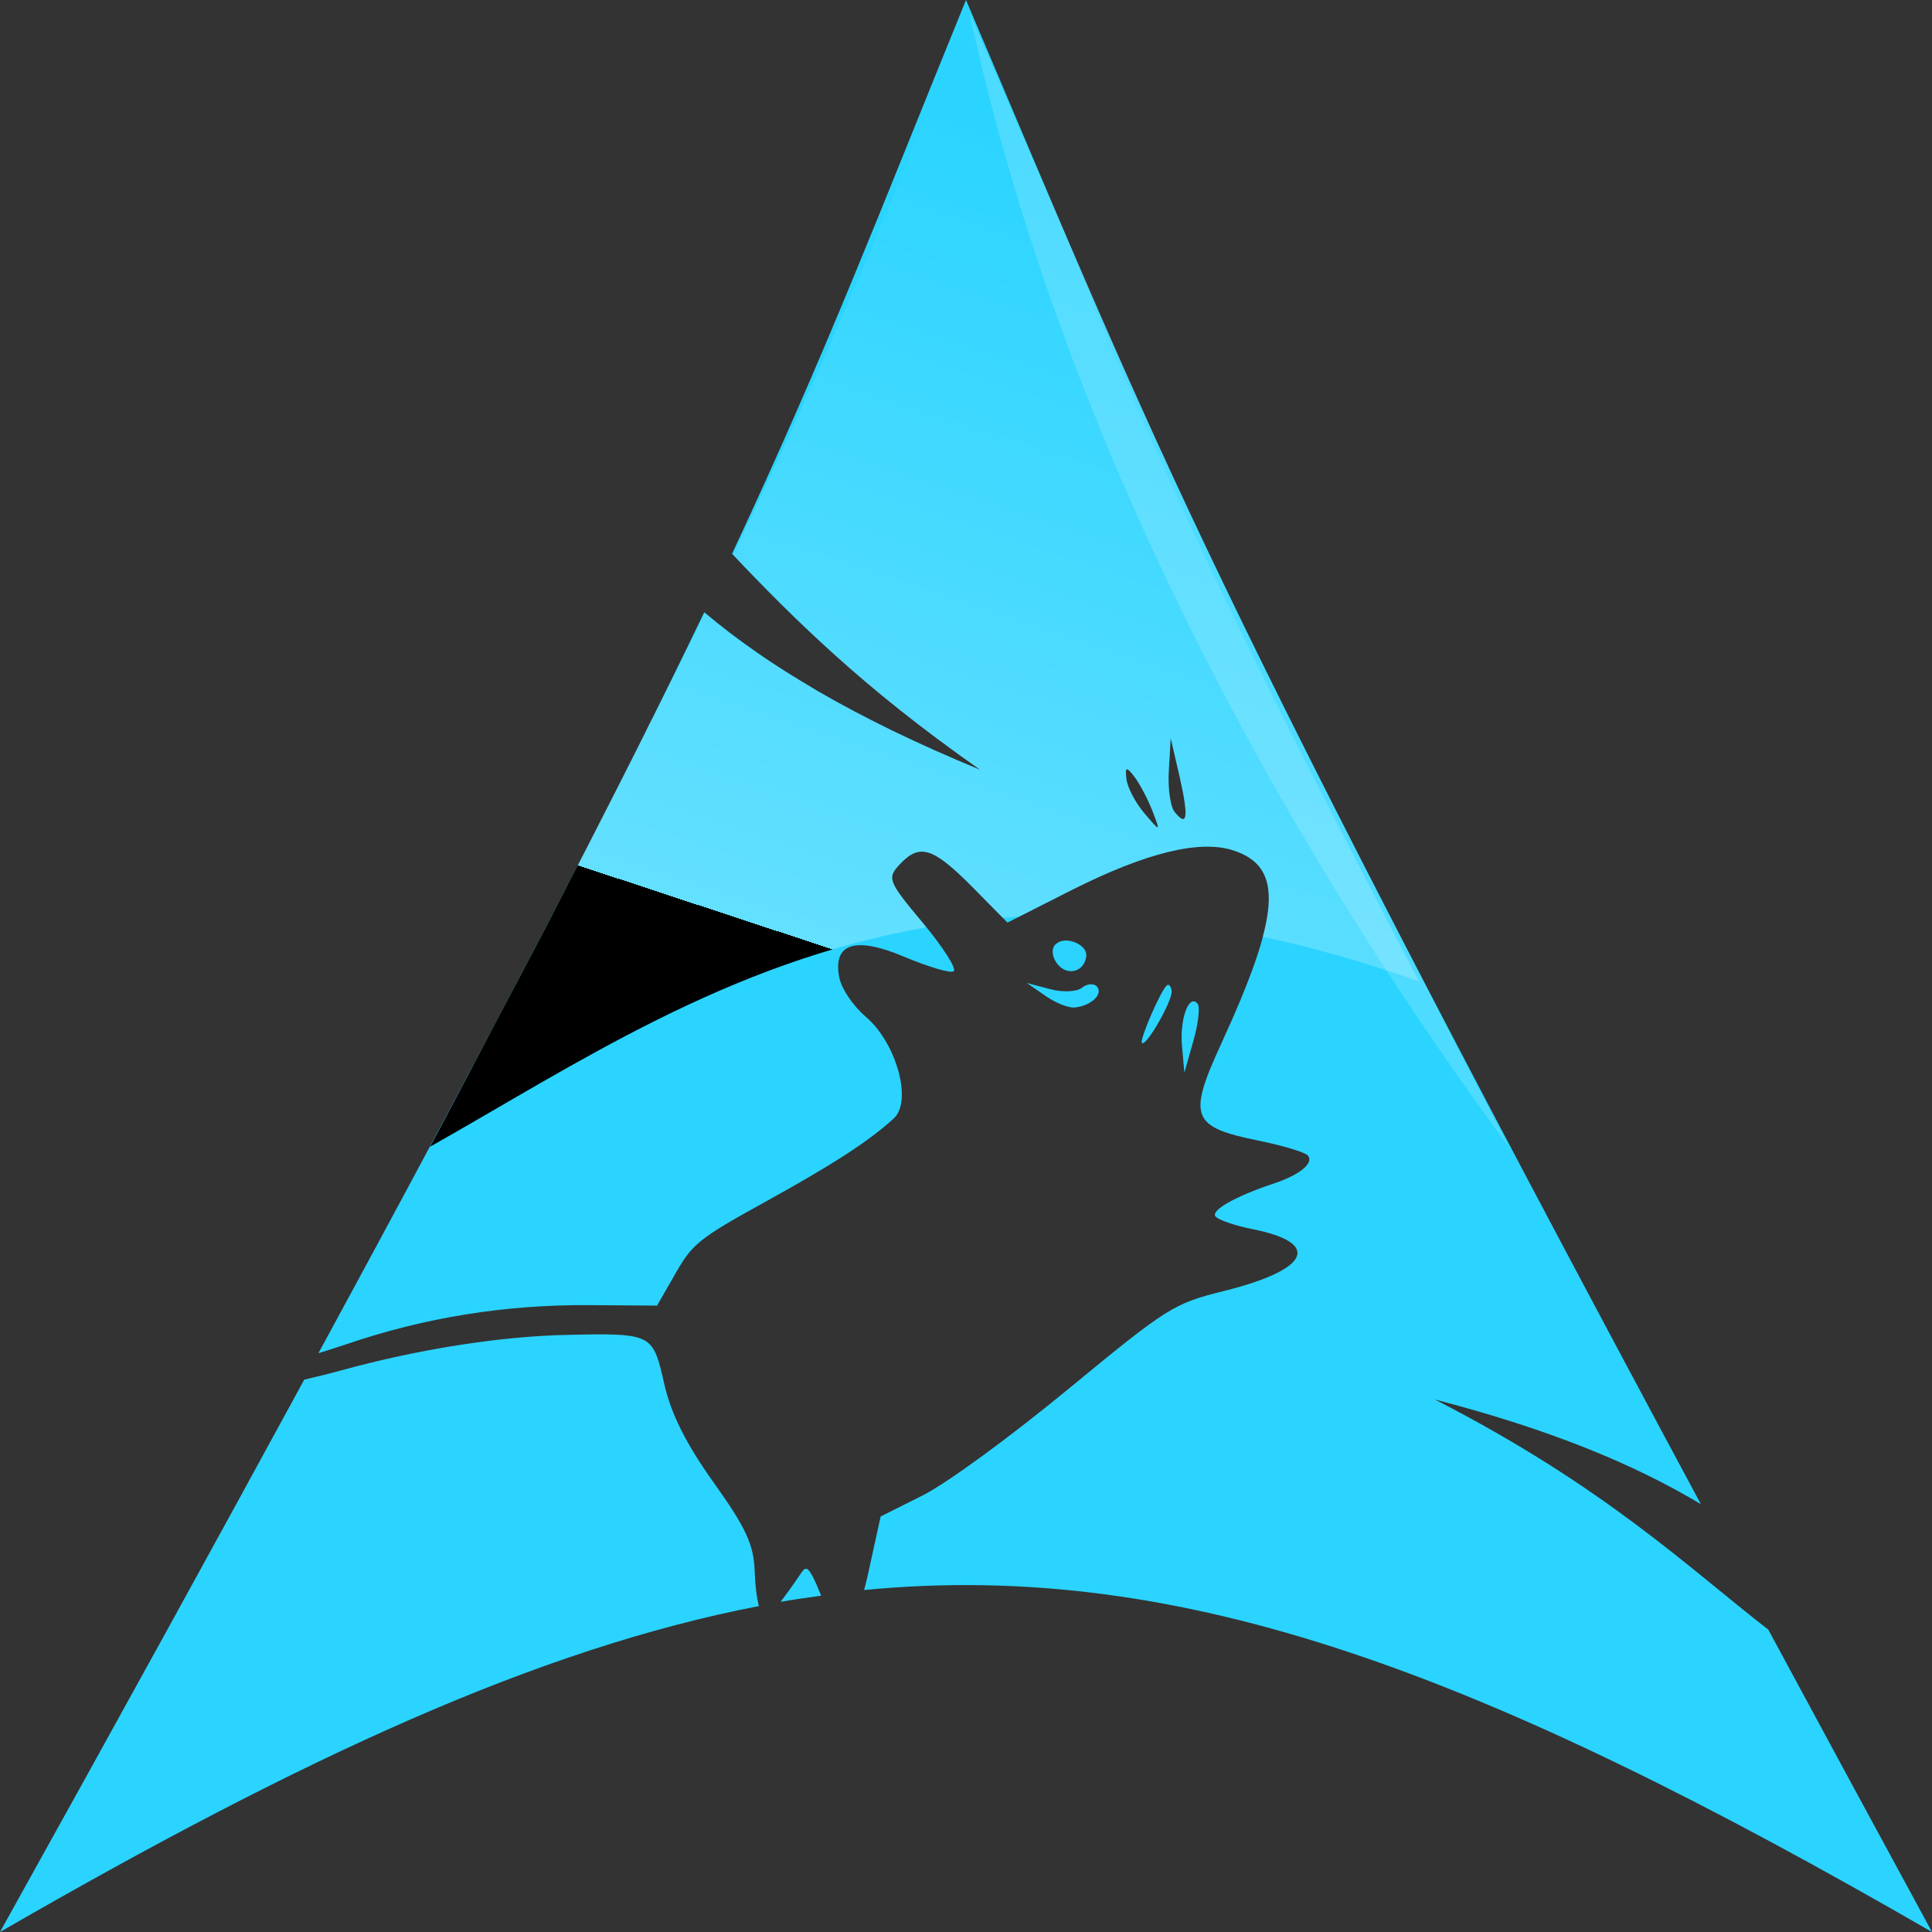 <?xml version="1.0" encoding="UTF-8" standalone="no"?>
<!-- Created with Inkscape (http://www.inkscape.org/) -->
<svg
   xmlns:dc="http://purl.org/dc/elements/1.1/"
   xmlns:cc="http://web.resource.org/cc/"
   xmlns:rdf="http://www.w3.org/1999/02/22-rdf-syntax-ns#"
   xmlns:svg="http://www.w3.org/2000/svg"
   xmlns="http://www.w3.org/2000/svg"
   xmlns:xlink="http://www.w3.org/1999/xlink"
   xmlns:sodipodi="http://sodipodi.sourceforge.net/DTD/sodipodi-0.dtd"
   xmlns:inkscape="http://www.inkscape.org/namespaces/inkscape"
   width="128"
   height="128"
   id="svg2488"
   sodipodi:version="0.32"
   inkscape:version="0.45.1"
   sodipodi:docbase="/home/thayer/tmp/archlinux-logo-contest/archer/masters"
   sodipodi:docname="archlinux-mods-xfce.svg"
   inkscape:output_extension="org.inkscape.output.svg.inkscape"
   version="1.0">
  <rect width="100%" height="100%" fill="#333333" stroke="none"/>
  <defs
     id="defs2490">
    <linearGradient
       inkscape:collect="always"
       xlink:href="#path1082_2_"
       id="linearGradient2225"
       gradientUnits="userSpaceOnUse"
       gradientTransform="matrix(-0.265,0,0,0.265,207.899,-12.559)"
       x1="541.335"
       y1="104.507"
       x2="606.912"
       y2="303.14" />
    <linearGradient
       inkscape:collect="always"
       xlink:href="#path1082_2_"
       id="linearGradient16260"
       gradientUnits="userSpaceOnUse"
       gradientTransform="matrix(-0.266,0,0,0.265,410.964,745.538)"
       x1="541.335"
       y1="104.507"
       x2="606.912"
       y2="303.14" />
    <linearGradient
       inkscape:collect="always"
       xlink:href="#path1082_2_"
       id="linearGradient14312"
       gradientUnits="userSpaceOnUse"
       gradientTransform="matrix(-0.266,0,0,0.265,410.964,745.538)"
       x1="541.335"
       y1="104.507"
       x2="606.912"
       y2="303.14" />
    <linearGradient
       inkscape:collect="always"
       xlink:href="#path1082_2_"
       id="linearGradient12330"
       gradientUnits="userSpaceOnUse"
       gradientTransform="matrix(-0.266,0,0,0.265,410.964,745.538)"
       x1="541.335"
       y1="104.507"
       x2="606.912"
       y2="303.14" />
    <linearGradient
       inkscape:collect="always"
       xlink:href="#path1082_2_"
       id="linearGradient3457"
       gradientUnits="userSpaceOnUse"
       gradientTransform="matrix(0.265,0,0,0.263,63.729,131.004)"
       x1="541.335"
       y1="104.507"
       x2="606.912"
       y2="303.14" />
    <linearGradient
       inkscape:collect="always"
       xlink:href="#path1082_2_"
       id="linearGradient7399"
       gradientUnits="userSpaceOnUse"
       gradientTransform="matrix(-0.266,0,0,0.265,410.964,745.538)"
       x1="541.335"
       y1="104.507"
       x2="606.912"
       y2="303.14" />
    <linearGradient
       inkscape:collect="always"
       xlink:href="#path1082_2_"
       id="linearGradient8412"
       gradientUnits="userSpaceOnUse"
       gradientTransform="matrix(-0.266,0,0,0.265,410.964,745.538)"
       x1="541.335"
       y1="104.507"
       x2="606.912"
       y2="303.14" />
    <linearGradient
       gradientUnits="userSpaceOnUse"
       id="path1082_2_"
       y2="129.347"
       x2="112.499"
       y1="6.137"
       x1="112.499"
       gradientTransform="translate(287,-83)">
      <stop
         id="stop193"
         offset="0"
         style="stop-color:#ffffff;stop-opacity:0" />
      <stop
         id="stop195"
         offset="1"
         style="stop-color:#ffffff;stop-opacity:0.272" />
      <midPointStop
         id="midPointStop197"
         style="stop-color:#FFFFFF"
         offset="0" />
      <midPointStop
         id="midPointStop199"
         style="stop-color:#FFFFFF"
         offset="0.5" />
      <midPointStop
         id="midPointStop201"
         style="stop-color:#000000"
         offset="1" />
    </linearGradient>
    <linearGradient
       inkscape:collect="always"
       xlink:href="#path1082_2_"
       id="linearGradient13315"
       gradientUnits="userSpaceOnUse"
       gradientTransform="matrix(-0.266,0,0,0.265,410.964,745.538)"
       x1="541.335"
       y1="104.507"
       x2="606.912"
       y2="303.14" />
    <linearGradient
       inkscape:collect="always"
       xlink:href="#path1082_2_"
       id="linearGradient2250"
       gradientUnits="userSpaceOnUse"
       gradientTransform="matrix(-0.266,0,0,0.265,410.964,745.538)"
       x1="541.335"
       y1="104.507"
       x2="606.912"
       y2="303.14" />
    <linearGradient
       inkscape:collect="always"
       xlink:href="#path1082_2_"
       id="linearGradient3094"
       gradientUnits="userSpaceOnUse"
       gradientTransform="matrix(-0.266,0,0,0.265,410.964,745.538)"
       x1="541.335"
       y1="104.507"
       x2="606.912"
       y2="303.14" />
    <linearGradient
       inkscape:collect="always"
       xlink:href="#path1082_2_"
       id="linearGradient2369"
       gradientUnits="userSpaceOnUse"
       gradientTransform="matrix(-0.266,0,0,0.265,410.964,745.538)"
       x1="541.335"
       y1="104.507"
       x2="606.912"
       y2="303.14" />
    <linearGradient
       inkscape:collect="always"
       xlink:href="#path1082_2_"
       id="linearGradient2371"
       gradientUnits="userSpaceOnUse"
       gradientTransform="matrix(-0.266,0,0,0.265,410.964,745.538)"
       x1="541.335"
       y1="104.507"
       x2="606.912"
       y2="303.14" />
    <linearGradient
       inkscape:collect="always"
       xlink:href="#path1082_2_"
       id="linearGradient2373"
       gradientUnits="userSpaceOnUse"
       gradientTransform="matrix(-0.266,0,0,0.265,410.964,745.538)"
       x1="541.335"
       y1="104.507"
       x2="606.912"
       y2="303.14" />
    <linearGradient
       inkscape:collect="always"
       xlink:href="#path1082_2_"
       id="linearGradient2375"
       gradientUnits="userSpaceOnUse"
       gradientTransform="matrix(0.265,0,0,0.263,63.729,131.004)"
       x1="541.335"
       y1="104.507"
       x2="606.912"
       y2="303.14" />
    <linearGradient
       inkscape:collect="always"
       xlink:href="#path1082_2_"
       id="linearGradient2377"
       gradientUnits="userSpaceOnUse"
       gradientTransform="matrix(-0.266,0,0,0.265,410.964,745.538)"
       x1="541.335"
       y1="104.507"
       x2="606.912"
       y2="303.14" />
    <linearGradient
       inkscape:collect="always"
       xlink:href="#path1082_2_"
       id="linearGradient2379"
       gradientUnits="userSpaceOnUse"
       gradientTransform="matrix(-0.266,0,0,0.265,410.964,745.538)"
       x1="541.335"
       y1="104.507"
       x2="606.912"
       y2="303.14" />
    <linearGradient
       inkscape:collect="always"
       xlink:href="#path1082_2_"
       id="linearGradient2381"
       gradientUnits="userSpaceOnUse"
       gradientTransform="matrix(-0.266,0,0,0.265,410.964,745.538)"
       x1="541.335"
       y1="104.507"
       x2="606.912"
       y2="303.14" />
    <linearGradient
       inkscape:collect="always"
       xlink:href="#path1082_2_"
       id="linearGradient2188"
       gradientUnits="userSpaceOnUse"
       gradientTransform="matrix(-0.265,0,0,0.265,665.289,130.902)"
       x1="541.335"
       y1="104.507"
       x2="606.912"
       y2="303.14" />
  </defs>
  <sodipodi:namedview
     id="base"
     pagecolor="#ffffff"
     bordercolor="#666666"
     borderopacity="1.0"
     gridtolerance="10000"
     guidetolerance="10"
     objecttolerance="10"
     inkscape:pageopacity="0.0"
     inkscape:pageshadow="2"
     inkscape:zoom="1"
     inkscape:cx="64"
     inkscape:cy="64"
     inkscape:document-units="px"
     inkscape:current-layer="layer1"
     inkscape:window-width="1032"
     inkscape:window-height="1028"
     inkscape:window-x="0"
     inkscape:window-y="16" />
  <g
     inkscape:label="Layer 1"
     inkscape:groupmode="layer"
     id="layer1"
     transform="translate(-457.391,-143.461)">
    <path
       style="fill:#2ad4ff;fill-opacity:1;fill-rule:evenodd;stroke:none;stroke-width:1;stroke-linecap:round;stroke-linejoin:round;stroke-miterlimit:10;stroke-dasharray:none;stroke-opacity:1"
       d="M 64 0 C 58.303 13.969 54.843 23.134 48.5 36.688 C 52.389 40.81 57.185 45.578 64.938 51 C 56.603 47.57 50.905 44.136 46.656 40.562 C 41.164 52.023 33.432 66.954 21.094 89.656 C 21.723 89.454 22.385 89.251 22.938 89.062 C 28.144 87.283 33.483 86.431 39.031 86.469 L 43.531 86.5 L 44.75 84.375 C 45.85 82.436 46.308 82.049 50.531 79.719 C 55.098 77.199 57.539 75.638 59.219 74.094 C 60.454 72.958 59.403 69.122 57.375 67.375 C 56.481 66.604 55.735 65.484 55.594 64.719 C 55.183 62.496 56.673 62.028 59.875 63.375 C 61.497 64.057 62.984 64.506 63.188 64.344 C 63.391 64.181 62.465 62.725 61.125 61.125 C 58.82 58.372 58.753 58.174 59.625 57.25 C 60.939 55.857 61.812 56.134 64.438 58.781 L 66.75 61.125 L 71 58.969 C 75.94 56.484 79.488 55.613 81.719 56.344 C 85.061 57.439 84.87 60.534 80.906 69.156 C 78.68 74 78.944 74.668 83.344 75.562 C 84.997 75.899 86.482 76.344 86.656 76.562 C 87.056 77.062 86.115 77.838 84.406 78.406 C 81.871 79.249 80.203 80.183 80.531 80.594 C 80.713 80.821 81.823 81.203 83 81.438 C 87.58 82.352 86.775 84.118 81.094 85.531 C 77.756 86.361 77.372 86.598 70.812 92 C 66.938 95.191 62.766 98.246 61.156 99.062 L 58.344 100.469 L 57.469 104.469 C 57.395 104.809 57.322 105.039 57.25 105.344 C 78.365 103.291 98.312 110.861 128 128 C 124.054 120.735 120.52 114.206 117.156 107.969 C 111.858 103.862 106.335 98.504 95.062 92.719 C 102.81 94.732 108.363 97.06 112.688 99.656 C 78.49 35.986 75.727 27.52 64 0 z M 77.562 48.906 L 78.156 51.469 C 78.764 54.175 78.667 54.851 77.812 53.781 C 77.534 53.433 77.363 52.2 77.438 51.031 L 77.562 48.906 z M 74.656 50.969 C 74.739 50.955 74.914 51.126 75.188 51.5 C 75.553 51.999 76.086 53.023 76.375 53.781 C 76.89 55.132 76.88 55.136 75.812 53.875 C 75.213 53.167 74.68 52.143 74.625 51.594 C 74.584 51.183 74.573 50.982 74.656 50.969 z M 70.562 62.312 C 70.336 62.319 70.134 62.399 69.969 62.531 C 69.632 62.8 69.677 63.392 70.062 63.875 C 70.723 64.701 71.853 64.384 71.969 63.344 C 72.033 62.767 71.242 62.293 70.562 62.312 z M 68.031 65.125 L 69.25 65.969 C 69.908 66.432 70.777 66.788 71.188 66.75 C 72.266 66.651 73.096 65.886 72.688 65.375 C 72.495 65.134 72.036 65.159 71.688 65.438 C 71.339 65.716 70.395 65.756 69.562 65.531 L 68.031 65.125 z M 77.406 65.25 C 77.371 65.245 77.349 65.252 77.312 65.281 C 76.912 65.601 75.486 68.88 75.656 69.094 C 75.909 69.411 77.701 66.281 77.625 65.656 C 77.595 65.412 77.513 65.264 77.406 65.25 z M 79.125 66.344 C 78.63 66.234 78.166 67.76 78.312 69.312 L 78.469 71.062 L 79.062 68.969 C 79.388 67.828 79.517 66.717 79.344 66.5 C 79.274 66.412 79.196 66.359 79.125 66.344 z M 39.5 88.406 C 38.966 88.409 38.351 88.425 37.656 88.438 C 33.232 88.518 27.724 89.379 22.531 90.812 C 21.733 91.033 20.943 91.22 20.156 91.406 C 14.46 101.87 7.907 113.792 0 128 C 20.107 116.392 35.736 109.215 50.281 106.406 C 50.133 105.869 50.027 104.999 50 104.125 C 49.944 102.322 49.411 101.204 47.281 98.219 C 45.434 95.63 44.455 93.661 44 91.656 C 43.344 88.768 43.24 88.386 39.5 88.406 z M 53.438 103.938 C 53.288 103.902 53.168 104.078 52.969 104.375 C 52.429 105.179 52.027 105.704 51.719 106.125 C 52.616 105.969 53.515 105.841 54.406 105.719 C 53.942 104.575 53.654 103.989 53.438 103.938 z "
       transform="translate(457.391,143.461)"
       id="path12324" />
    <path
       style="fill:#ffffff;fill-opacity:0.166;fill-rule:evenodd;stroke:none;stroke-width:36.1;stroke-linecap:butt;stroke-linejoin:round;stroke-miterlimit:10;stroke-opacity:1"
       d="M 557.417,219.54 C 529.673,181.884 523.243,151.535 521.614,144.289 C 536.413,178.424 536.312,178.842 557.417,219.54 z "
       id="path12328"
       sodipodi:nodetypes="ccc" />
    <path
       style="fill:url(#linearGradient2188);fill-opacity:1;fill-rule:evenodd;stroke:none;stroke-width:0.714;stroke-linecap:round;stroke-linejoin:round;stroke-miterlimit:10;stroke-dasharray:none;stroke-opacity:1"
       d="M 64.25 0.562 C 63.541 2.307 62.843 3.983 62.188 5.594 C 61.459 7.383 60.751 9.107 60.062 10.781 C 59.374 12.456 58.708 14.106 58.031 15.719 C 57.355 17.332 56.661 18.927 55.969 20.531 C 55.276 22.136 54.58 23.726 53.844 25.375 C 53.108 27.024 52.339 28.722 51.531 30.469 C 50.723 32.215 49.876 34.009 48.969 35.906 C 48.841 36.173 48.692 36.48 48.562 36.75 C 49.532 37.777 50.573 38.83 51.688 39.938 C 52.232 40.479 52.784 41.034 53.375 41.594 C 54.589 42.746 55.888 43.954 57.344 45.188 C 57.355 45.197 57.363 45.209 57.375 45.219 C 58.822 46.443 60.408 47.695 62.156 49 C 62.163 49.005 62.181 48.995 62.188 49 C 63.062 49.653 63.976 50.327 64.938 51 C 62.863 50.147 60.953 49.294 59.188 48.438 C 59.179 48.433 59.165 48.442 59.156 48.438 C 58.861 48.294 58.6 48.143 58.312 48 C 57.187 47.438 56.103 46.877 55.094 46.312 C 54.825 46.162 54.542 45.994 54.281 45.844 C 54.273 45.839 54.258 45.848 54.25 45.844 C 53.972 45.683 53.738 45.505 53.469 45.344 C 52.296 44.642 51.177 43.959 50.156 43.25 C 50.144 43.241 50.137 43.227 50.125 43.219 C 49.506 42.788 48.912 42.371 48.344 41.938 C 47.766 41.496 47.218 41.039 46.688 40.594 C 46.468 41.041 46.288 41.448 46.062 41.906 C 45.23 43.595 44.306 45.43 43.375 47.281 C 43.197 47.641 43.026 47.946 42.844 48.312 C 42.798 48.405 42.768 48.497 42.719 48.594 C 41.786 50.463 40.707 52.566 39.656 54.625 C 39.59 54.755 39.535 54.869 39.469 55 C 38.471 56.952 37.552 58.763 36.438 60.906 C 35.224 63.248 33.931 65.685 32.562 68.281 C 31.54 70.217 30.647 71.94 29.531 74.031 C 29.179 74.693 28.862 75.291 28.5 75.969 C 38.102 70.556 48.175 63.744 61.375 61.438 C 61.288 61.33 61.216 61.234 61.125 61.125 C 58.82 58.372 58.753 58.174 59.625 57.25 C 60.939 55.857 61.812 56.134 64.438 58.781 L 66.438 60.812 C 66.798 60.784 67.166 60.74 67.531 60.719 L 71 58.969 C 75.94 56.484 79.488 55.613 81.719 56.344 C 83.906 57.06 84.562 58.644 83.656 62.062 C 86.944 62.763 90.389 63.731 94.031 65.031 C 92.437 62.011 90.971 59.163 89.594 56.5 C 88.217 53.837 86.938 51.358 85.75 49 C 84.562 46.642 83.465 44.418 82.438 42.312 C 81.41 40.207 80.458 38.219 79.562 36.312 C 78.667 34.406 77.824 32.572 77.031 30.812 C 76.239 29.053 75.499 27.352 74.781 25.688 C 74.063 24.023 73.36 22.404 72.688 20.781 C 72.015 19.158 71.374 17.54 70.719 15.906 C 70.509 15.384 70.304 14.844 70.094 14.312 C 70.041 14.189 69.99 14.062 69.938 13.938 C 69.358 12.577 68.661 10.97 68.062 9.562 C 66.873 6.75 65.614 3.766 64.25 0.562 z M 77.562 48.906 L 78.156 51.469 C 78.764 54.175 78.667 54.851 77.812 53.781 C 77.534 53.433 77.363 52.2 77.438 51.031 L 77.562 48.906 z M 74.656 50.969 C 74.739 50.955 74.914 51.126 75.188 51.5 C 75.553 51.999 76.086 53.023 76.375 53.781 C 76.89 55.132 76.88 55.136 75.812 53.875 C 75.213 53.167 74.68 52.143 74.625 51.594 C 74.584 51.183 74.573 50.982 74.656 50.969 z "
       id="path12326"
       transform="translate(457.391,143.461)" />
  </g>
</svg>
